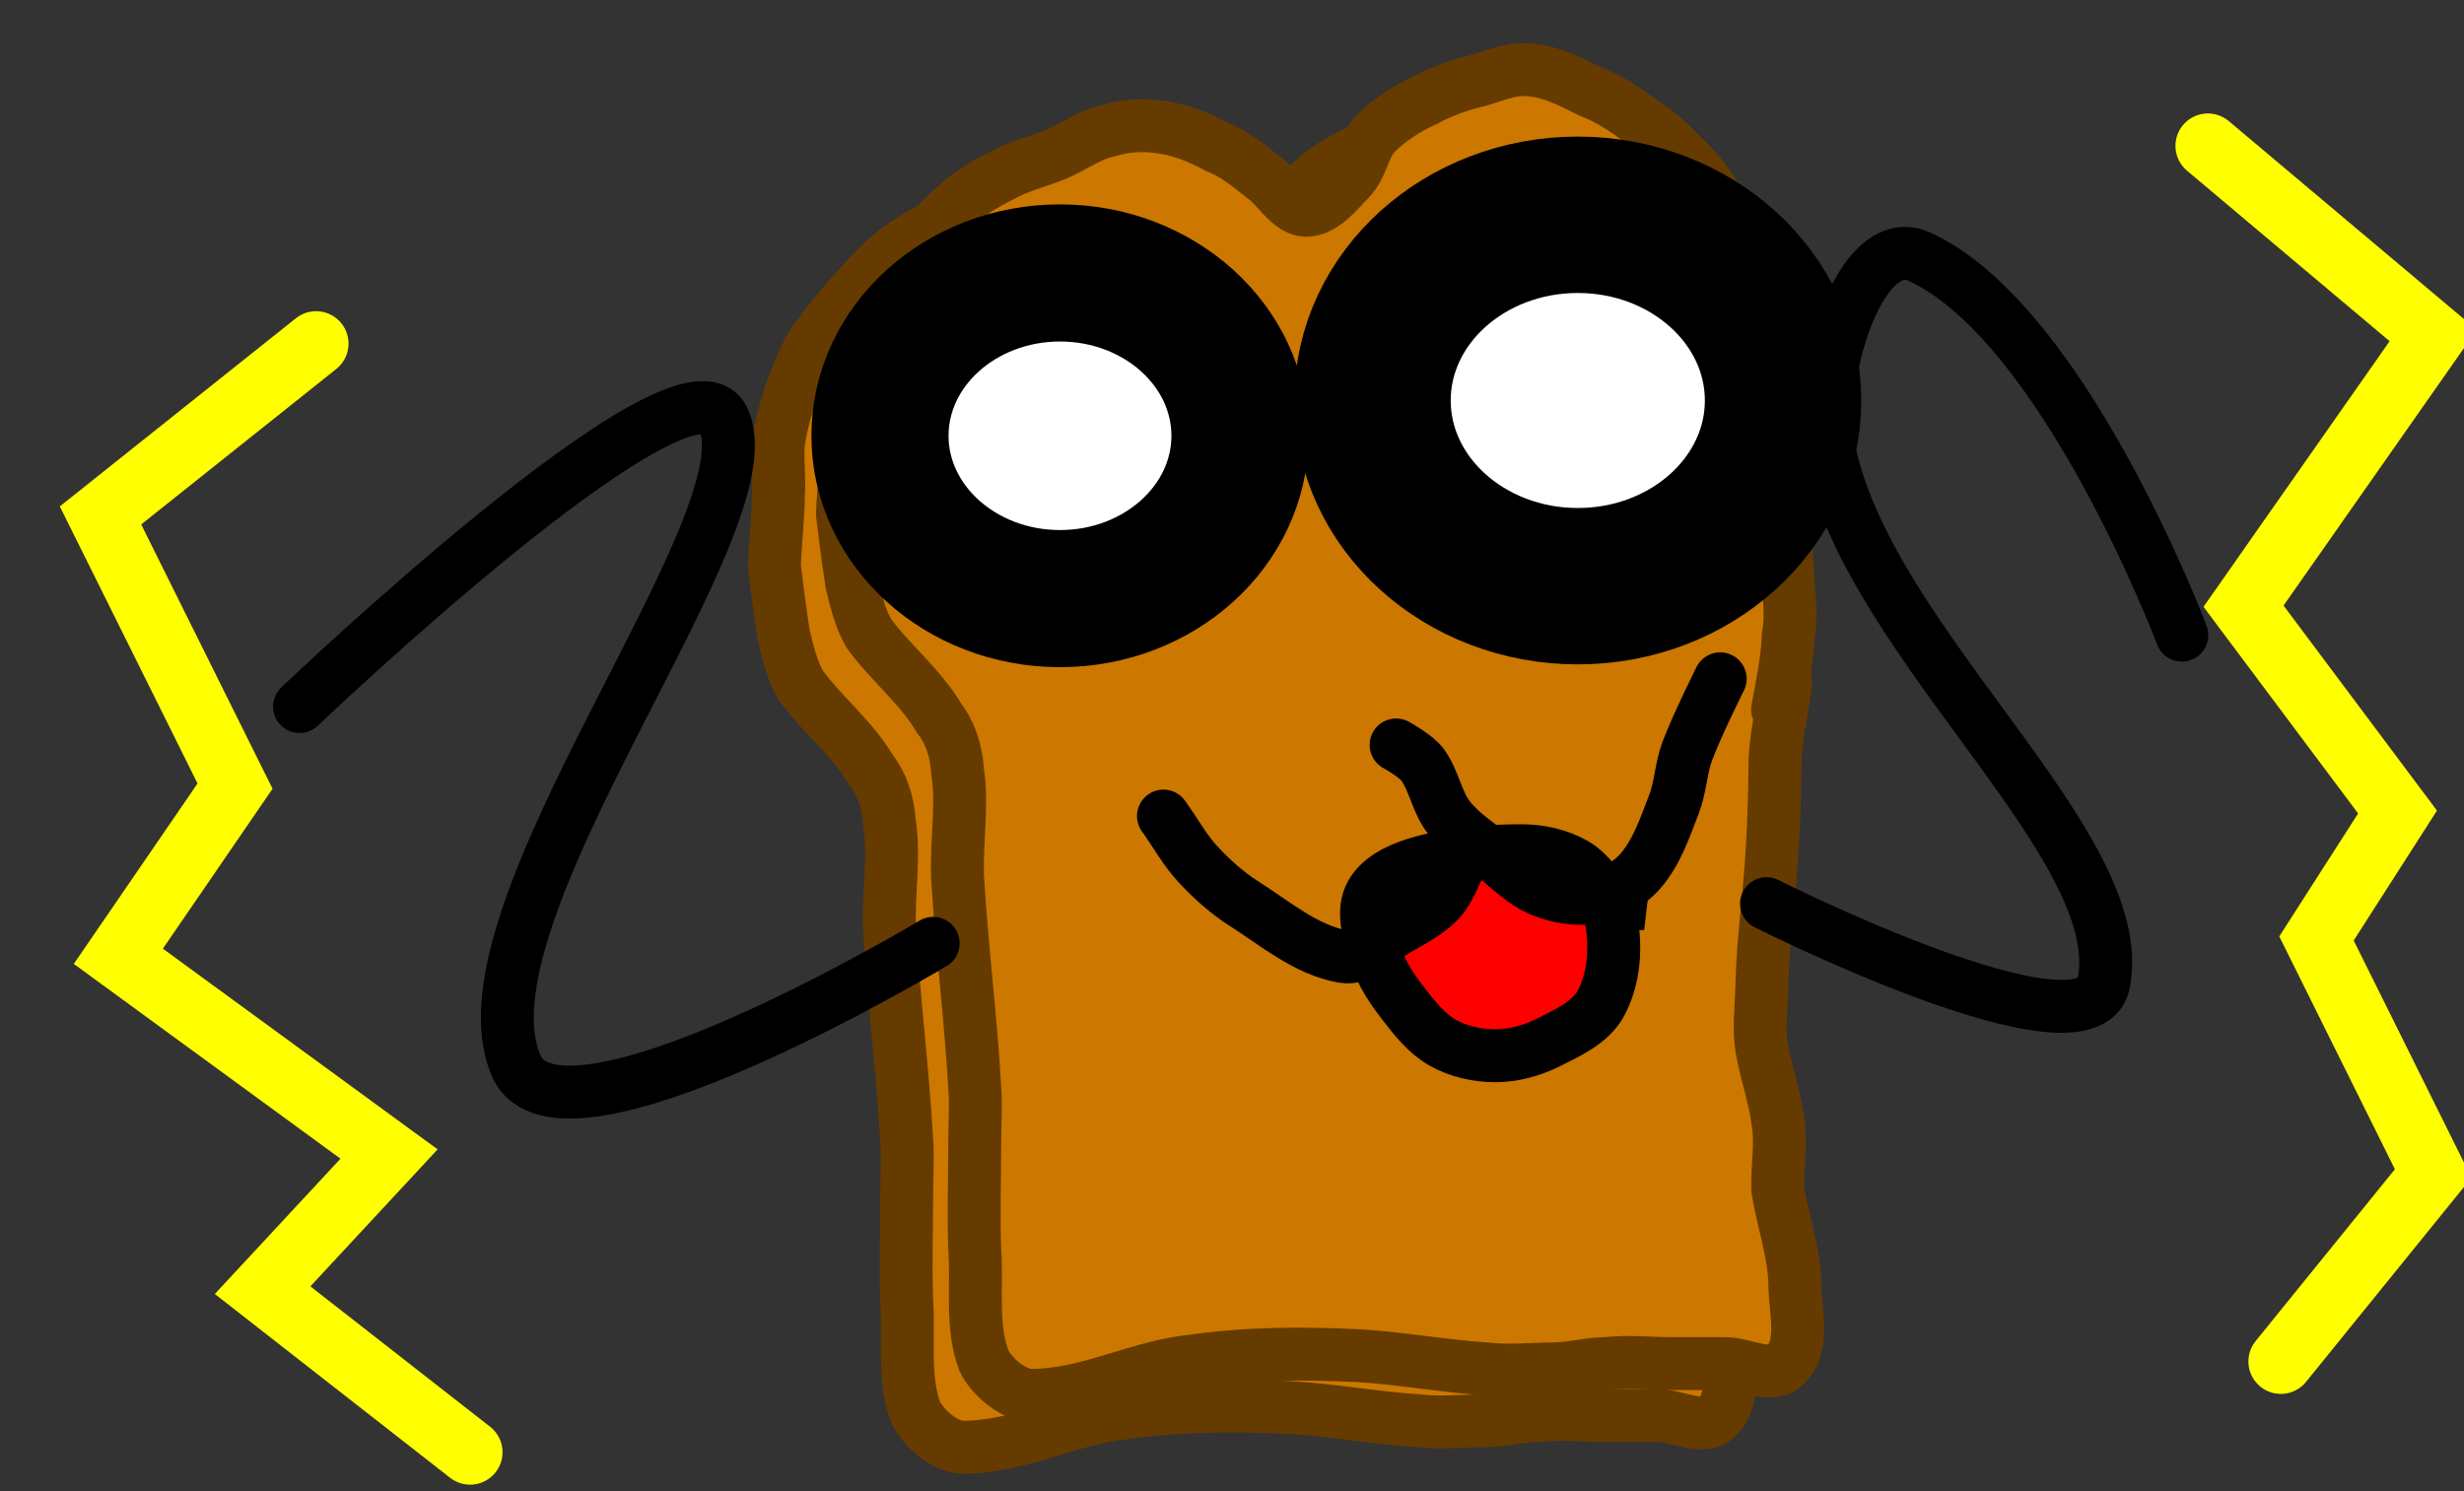 <svg version="1.1" width="76" height="46" viewBox="-1 -1 76 46" xmlns="http://www.w3.org/2000/svg" xmlns:xlink="http://www.w3.org/1999/xlink">
  <rect x="-1" y="-1" width="76" height="46" fill="#333333" stroke="none"/>
  <!-- Exported by Scratch - http://scratch.mit.edu/ -->
  <path id="ID0.8365832129493356" fill="none" stroke="#666666" stroke-width="2" stroke-linecap="round" d="M 177.350 190 " transform="matrix(1, 0, 0, 1, -348, -192)"/>
  <path id="ID0.8365832129493356" fill="none" stroke="#666666" stroke-width="2" stroke-linecap="round" d="M 177.350 190 " transform="matrix(1, 0, 0, 1, -506, -258)"/>
  <path id="ID0.8365832129493356" fill="none" stroke="#666666" stroke-width="2" stroke-linecap="round" d="M 177.350 190 " transform="matrix(1, 0, 0, 1, -467, -99)"/>
  <path id="ID0.8365832129493356" fill="none" stroke="#666666" stroke-width="2" stroke-linecap="round" d="M 177.350 190 " transform="matrix(1, 0, 0, 1, -352, -302)"/>
  <path id="ID0.2175996652804315" fill="#CC7700" stroke="#663B00" stroke-width="2" stroke-linecap="round" d="M 225.500 172.350 C 225.520 173.169 225.628 173.933 225.500 174.700 C 225.329 175.658 225.019 176.491 224.900 177.400 C 224.748 178.226 224.917 179.124 224.900 180 C 224.705 181.243 224.247 182.451 224.250 183.750 C 224.217 184.720 223.883 185.912 224.600 186.650 C 225.133 187.200 226.156 186.592 226.900 186.600 C 227.565 186.601 228.200 186.600 228.900 186.600 C 229.700 186.600 230.550 186.500 231.400 186.600 C 232.050 186.600 232.700 186.800 233.400 186.800 C 234.200 186.800 235.050 186.900 235.900 186.800 C 237.500 186.700 239.100 186.400 240.750 186.300 C 242.800 186.200 244.900 186.200 247 186.500 C 249.050 186.700 251 187.800 253.100 187.800 C 253.800 187.800 254.600 187.100 254.900 186.500 C 255.400 185.200 255.150 183.700 255.250 182.300 C 255.300 180.900 255.250 179.500 255.250 178.200 C 255.250 177.500 255.200 176.800 255.250 176.200 C 255.400 173.500 255.750 170.800 255.900 168.200 C 255.950 166.800 255.700 165.500 255.900 164.200 C 255.950 163.400 256.200 162.700 256.600 162.200 C 257.300 161 258.450 160.100 259.250 159 C 259.600 158.400 259.750 157.700 259.900 157.100 C 260.050 156.200 260.250 154.500 260.250 154.500 C 260.250 154 260.100 152.550 260.100 151.850 C 260.050 151.150 260.150 150.500 260.100 149.850 C 260 149.150 259.800 148.450 259.600 147.850 C 259.350 147.200 259.100 146.550 258.750 146 C 257.900 144.850 257 143.800 256 142.850 C 255.450 142.350 254.850 142 254.250 141.700 C 253.550 141.300 252.800 141.150 252.100 140.850 C 251.450 140.550 250.900 140.150 250.250 140 C 249.600 139.800 248.900 139.750 248.250 139.850 C 247.450 139.950 246.750 140.250 246.100 140.600 C 245.450 140.850 244.900 141.300 244.400 141.700 C 243.800 142.100 243.400 142.950 242.750 143 C 242.050 143 241.550 142.300 241.100 141.850 C 240.600 141.350 240.550 140.550 240.100 140.100 C 239.550 139.550 238.900 139.150 238.250 138.850 C 237.600 138.500 236.900 138.250 236.250 138.100 C 235.550 137.900 234.900 137.600 234.250 137.700 C 233.450 137.750 232.700 138.150 232 138.500 C 231.350 138.750 230.800 139.100 230.250 139.500 C 229.650 139.900 229.100 140.300 228.600 140.850 C 228.050 141.350 227.600 141.900 227.250 142.500 C 226.800 143.100 226.550 143.800 226.250 144.500 C 225.950 145.100 225.646 145.719 225.400 146.350 C 225.128 147.051 224.760 147.861 224.600 148.700 C 224.491 149.764 224.616 150.829 224.600 152 C 224.584 153.166 224.660 154.337 224.600 155.500 C 224.569 156.095 224.532 156.636 224.500 157.200 C 224.435 157.854 224.388 158.472 224.500 159.100 C 224.524 160.029 224.818 161.351 224.900 161.850 C 224.951 162.086 224.594 160.487 224.600 160.750 C 224.618 161.350 224.958 162.779 225 163.750 C 225.041 168.609 225.422 169.534 225.500 172.350 Z " transform="matrix(-0.816, 0, 0, 0.816, 235.25, -109.6)"/>
  <path id="ID0.2175996652804315" fill="#CC7700" stroke="#663B00" stroke-width="2" stroke-linecap="round" d="M 225.500 172.350 C 225.520 173.169 225.628 173.933 225.500 174.700 C 225.329 175.658 225.019 176.491 224.900 177.400 C 224.748 178.226 224.917 179.124 224.900 180 C 224.705 181.243 224.247 182.451 224.250 183.750 C 224.217 184.720 223.883 185.912 224.600 186.650 C 225.133 187.200 226.156 186.592 226.900 186.600 C 227.565 186.601 228.200 186.600 228.900 186.600 C 229.700 186.600 230.550 186.500 231.400 186.600 C 232.050 186.600 232.700 186.800 233.400 186.800 C 234.200 186.800 235.050 186.900 235.900 186.800 C 237.500 186.700 239.100 186.400 240.750 186.300 C 242.800 186.200 244.900 186.200 247 186.500 C 249.050 186.700 251 187.800 253.100 187.800 C 253.800 187.800 254.600 187.100 254.900 186.500 C 255.400 185.200 255.150 183.700 255.250 182.300 C 255.300 180.900 255.250 179.500 255.250 178.200 C 255.250 177.500 255.200 176.800 255.250 176.200 C 255.400 173.500 255.750 170.800 255.900 168.200 C 255.950 166.800 255.700 165.500 255.900 164.200 C 255.950 163.400 256.200 162.700 256.600 162.200 C 257.300 161 258.450 160.100 259.250 159 C 259.600 158.400 259.750 157.700 259.900 157.100 C 260.050 156.200 260.250 154.500 260.250 154.500 C 260.250 154 260.100 152.550 260.100 151.850 C 260.050 151.150 260.150 150.500 260.100 149.850 C 260 149.150 259.800 148.450 259.600 147.850 C 259.350 147.200 259.100 146.550 258.750 146 C 257.900 144.850 257 143.800 256 142.850 C 255.450 142.350 254.850 142 254.250 141.700 C 253.550 141.300 252.800 141.150 252.100 140.850 C 251.450 140.550 250.900 140.150 250.250 140 C 249.600 139.800 248.900 139.750 248.250 139.850 C 247.450 139.950 246.750 140.250 246.100 140.600 C 245.450 140.850 244.900 141.300 244.400 141.700 C 243.800 142.100 243.400 142.950 242.750 143 C 242.050 143 241.550 142.300 241.100 141.850 C 240.600 141.350 240.550 140.550 240.100 140.100 C 239.550 139.550 238.900 139.150 238.250 138.850 C 237.600 138.500 236.900 138.250 236.250 138.100 C 235.550 137.900 234.900 137.600 234.250 137.700 C 233.450 137.750 232.700 138.150 232 138.500 C 231.350 138.750 230.800 139.100 230.250 139.500 C 229.650 139.900 229.100 140.300 228.600 140.850 C 228.050 141.350 227.600 141.900 227.250 142.500 C 226.800 143.100 226.550 143.800 226.250 144.500 C 225.950 145.100 225.646 145.719 225.400 146.350 C 225.128 147.051 224.760 147.861 224.600 148.700 C 224.491 149.764 224.616 150.829 224.600 152 C 224.584 153.166 224.660 154.337 224.600 155.500 C 224.569 156.095 224.532 156.636 224.500 157.200 C 224.435 157.854 224.388 158.472 224.500 159.100 C 224.524 160.029 224.818 161.351 224.900 161.850 C 224.951 162.086 224.594 160.487 224.600 160.750 C 224.618 161.350 224.958 162.779 225 163.750 C 225.041 168.609 225.422 169.534 225.500 172.350 Z " transform="matrix(-0.816, 0, 0, 0.816, 237.35, -111.2)"/>
  <path id="ID0.50003443332389" fill="#FFFFFF" stroke="#000000" stroke-width="2" d="M 227.875 148 C 228.599 148 229.255 148.266 229.731 148.696 C 230.206 149.126 230.500 149.720 230.500 150.375 C 230.500 151.030 230.206 151.624 229.731 152.054 C 229.255 152.484 228.599 152.750 227.875 152.750 C 227.151 152.750 226.495 152.484 226.019 152.054 C 225.544 151.624 225.250 151.030 225.250 150.375 C 225.250 149.720 225.544 149.126 226.019 148.696 C 226.495 148.266 227.151 148 227.875 148 Z " transform="matrix(-2.412, 4.930380657631324e-32, 4.930380657631324e-32, 2.412, 597.3, -351.35)"/>
  <path id="ID0.50003443332389" fill="#FFFFFF" stroke="#000000" stroke-width="2" d="M 227.875 148 C 228.599 148 229.255 148.266 229.731 148.696 C 230.206 149.126 230.500 149.720 230.500 150.375 C 230.500 151.030 230.206 151.624 229.731 152.054 C 229.255 152.484 228.599 152.750 227.875 152.750 C 227.151 152.750 226.495 152.484 226.019 152.054 C 225.544 151.624 225.250 151.030 225.250 150.375 C 225.250 149.720 225.544 149.126 226.019 148.696 C 226.495 148.266 227.151 148 227.875 148 Z " transform="matrix(-2.115, 0, 0, 2.115, 513.65, -305.6)"/>
  <path id="ID0.9616830768063664" fill="#FF0000" stroke="#000000" stroke-width="2" stroke-linecap="round" d="M 228.750 167.250 C 228.418 168.512 228.409 169.872 229 171 C 229.386 171.737 230.255 172.128 231 172.500 C 231.614 172.807 232.314 173 233 173 C 233.686 173 234.404 172.841 235 172.500 C 235.613 172.150 236.069 171.560 236.500 171 C 236.909 170.468 237.300 169.891 237.500 169.250 C 237.725 168.530 238.047 167.693 237.750 167 C 237.468 166.342 236.685 165.959 236 165.750 C 234.716 165.359 233.342 165.250 232 165.250 C 231.314 165.250 230.596 165.409 230 165.750 C 229.387 166.100 229.036 166.790 228.500 167.250 C 228.366 167.365 228.208 166.934 228.250 167.250 Z " transform="matrix(-0.816, 0, 0, 0.816, 235.25, -109.6)"/>
  <path id="ID0.6713176881894469" fill="none" stroke="#000000" stroke-width="2" stroke-linecap="round" d="M 234 164.750 C 234 164.750 234.493 166.355 235 167 C 235.442 167.563 236.136 167.882 236.750 168.250 C 237.388 168.633 238.016 169.378 238.750 169.250 C 240.144 169.008 241.306 168.010 242.500 167.250 C 243.148 166.838 243.729 166.314 244.250 165.750 C 244.736 165.224 245.084 164.583 245.500 164 C 245.604 163.854 245.500 164 245.500 164 " transform="matrix(-0.816, 0, 0, 0.816, 235.25, -109.6)"/>
  <path id="ID0.538668405264616" fill="none" stroke="#000000" stroke-width="2" stroke-linecap="round" d="M 224.500 158.750 C 224.500 158.750 225.402 160.556 225.750 161.500 C 225.987 162.144 226.001 162.860 226.250 163.500 C 226.587 164.367 226.894 165.293 227.500 166 C 227.937 166.510 228.592 166.868 229.250 167 C 229.908 167.132 230.627 166.999 231.250 166.750 C 231.915 166.484 232.437 165.942 233 165.500 C 233.604 165.026 234.276 164.604 234.750 164 C 235.210 163.414 235.312 162.602 235.750 162 C 235.995 161.663 236.750 161.250 236.750 161.250 " transform="matrix(-0.816, 0, 0, 0.816, 235.25, -109.6)"/>
  <path id="ID0.8349651619791985" fill="none" stroke="#000000" stroke-width="2" stroke-linecap="round" d="M 254.250 168.750 C 254.250 168.750 268.307 177.179 270 173.400 C 272.528 167.697 260.251 152.712 262.200 148.900 C 263.718 145.988 278.200 159.800 278.200 159.800 " transform="matrix(-0.816, 0, 0, 0.816, 235.25, -109.6)"/>
  <path id="ID0.5208532242104411" fill="none" stroke="#000000" stroke-width="2" stroke-linecap="round" d="M 222.750 167.250 C 222.750 167.250 210.622 173.359 210 170.250 C 208.998 165.063 218.731 157.557 220.350 150.250 C 220.957 147.448 219.233 141.725 216.950 142.800 C 211.484 145.336 207.050 157.100 207.050 157.100 " transform="matrix(-0.816, 0, 0, 0.816, 235.25, -109.6)"/>
  <path id="ID0.8365832129493356" fill="none" stroke="#666666" stroke-width="2" stroke-linecap="round" d="M 177.350 190 " transform="matrix(1, 0, 0, 1, -161, -51)"/>
  <path id="ID0.8365832129493356" fill="none" stroke="#666666" stroke-width="2" stroke-linecap="round" d="M 177.350 190 " transform="matrix(1, 0, 0, 1, -346, -129)"/>
  <path id="ID0.8365832129493356" fill="none" stroke="#666666" stroke-width="2" stroke-linecap="round" d="M 177.350 190 " transform="matrix(1, 0, 0, 1, -147, -59)"/>
  <path id="ID0.8365832129493356" fill="none" stroke="#666666" stroke-width="2" stroke-linecap="round" d="M 177.350 190 " transform="matrix(1, 0, 0, 1, -358, -49)"/>
  <path id="ID0.2791602648794651" fill="none" stroke="#FFFF00" stroke-width="2" stroke-linecap="round" d="M 207.750 163.600 L 201.100 168.900 L 205.250 177.250 L 201.650 182.500 L 210 188.600 L 206.100 192.800 L 212.500 197.800 " transform="matrix(1, 0, 0, 1, -199, -154)"/>
  <path id="ID0.7275433200411499" fill="none" stroke="#FFFF00" stroke-width="2" stroke-linecap="round" d="M 266.100 157.500 L 273.050 163.350 L 267.200 171.700 L 271.950 178.050 L 269.450 181.950 L 273.050 189.200 L 268.350 195 " transform="matrix(1, 0, 0, 1, -199, -154)"/>
</svg>